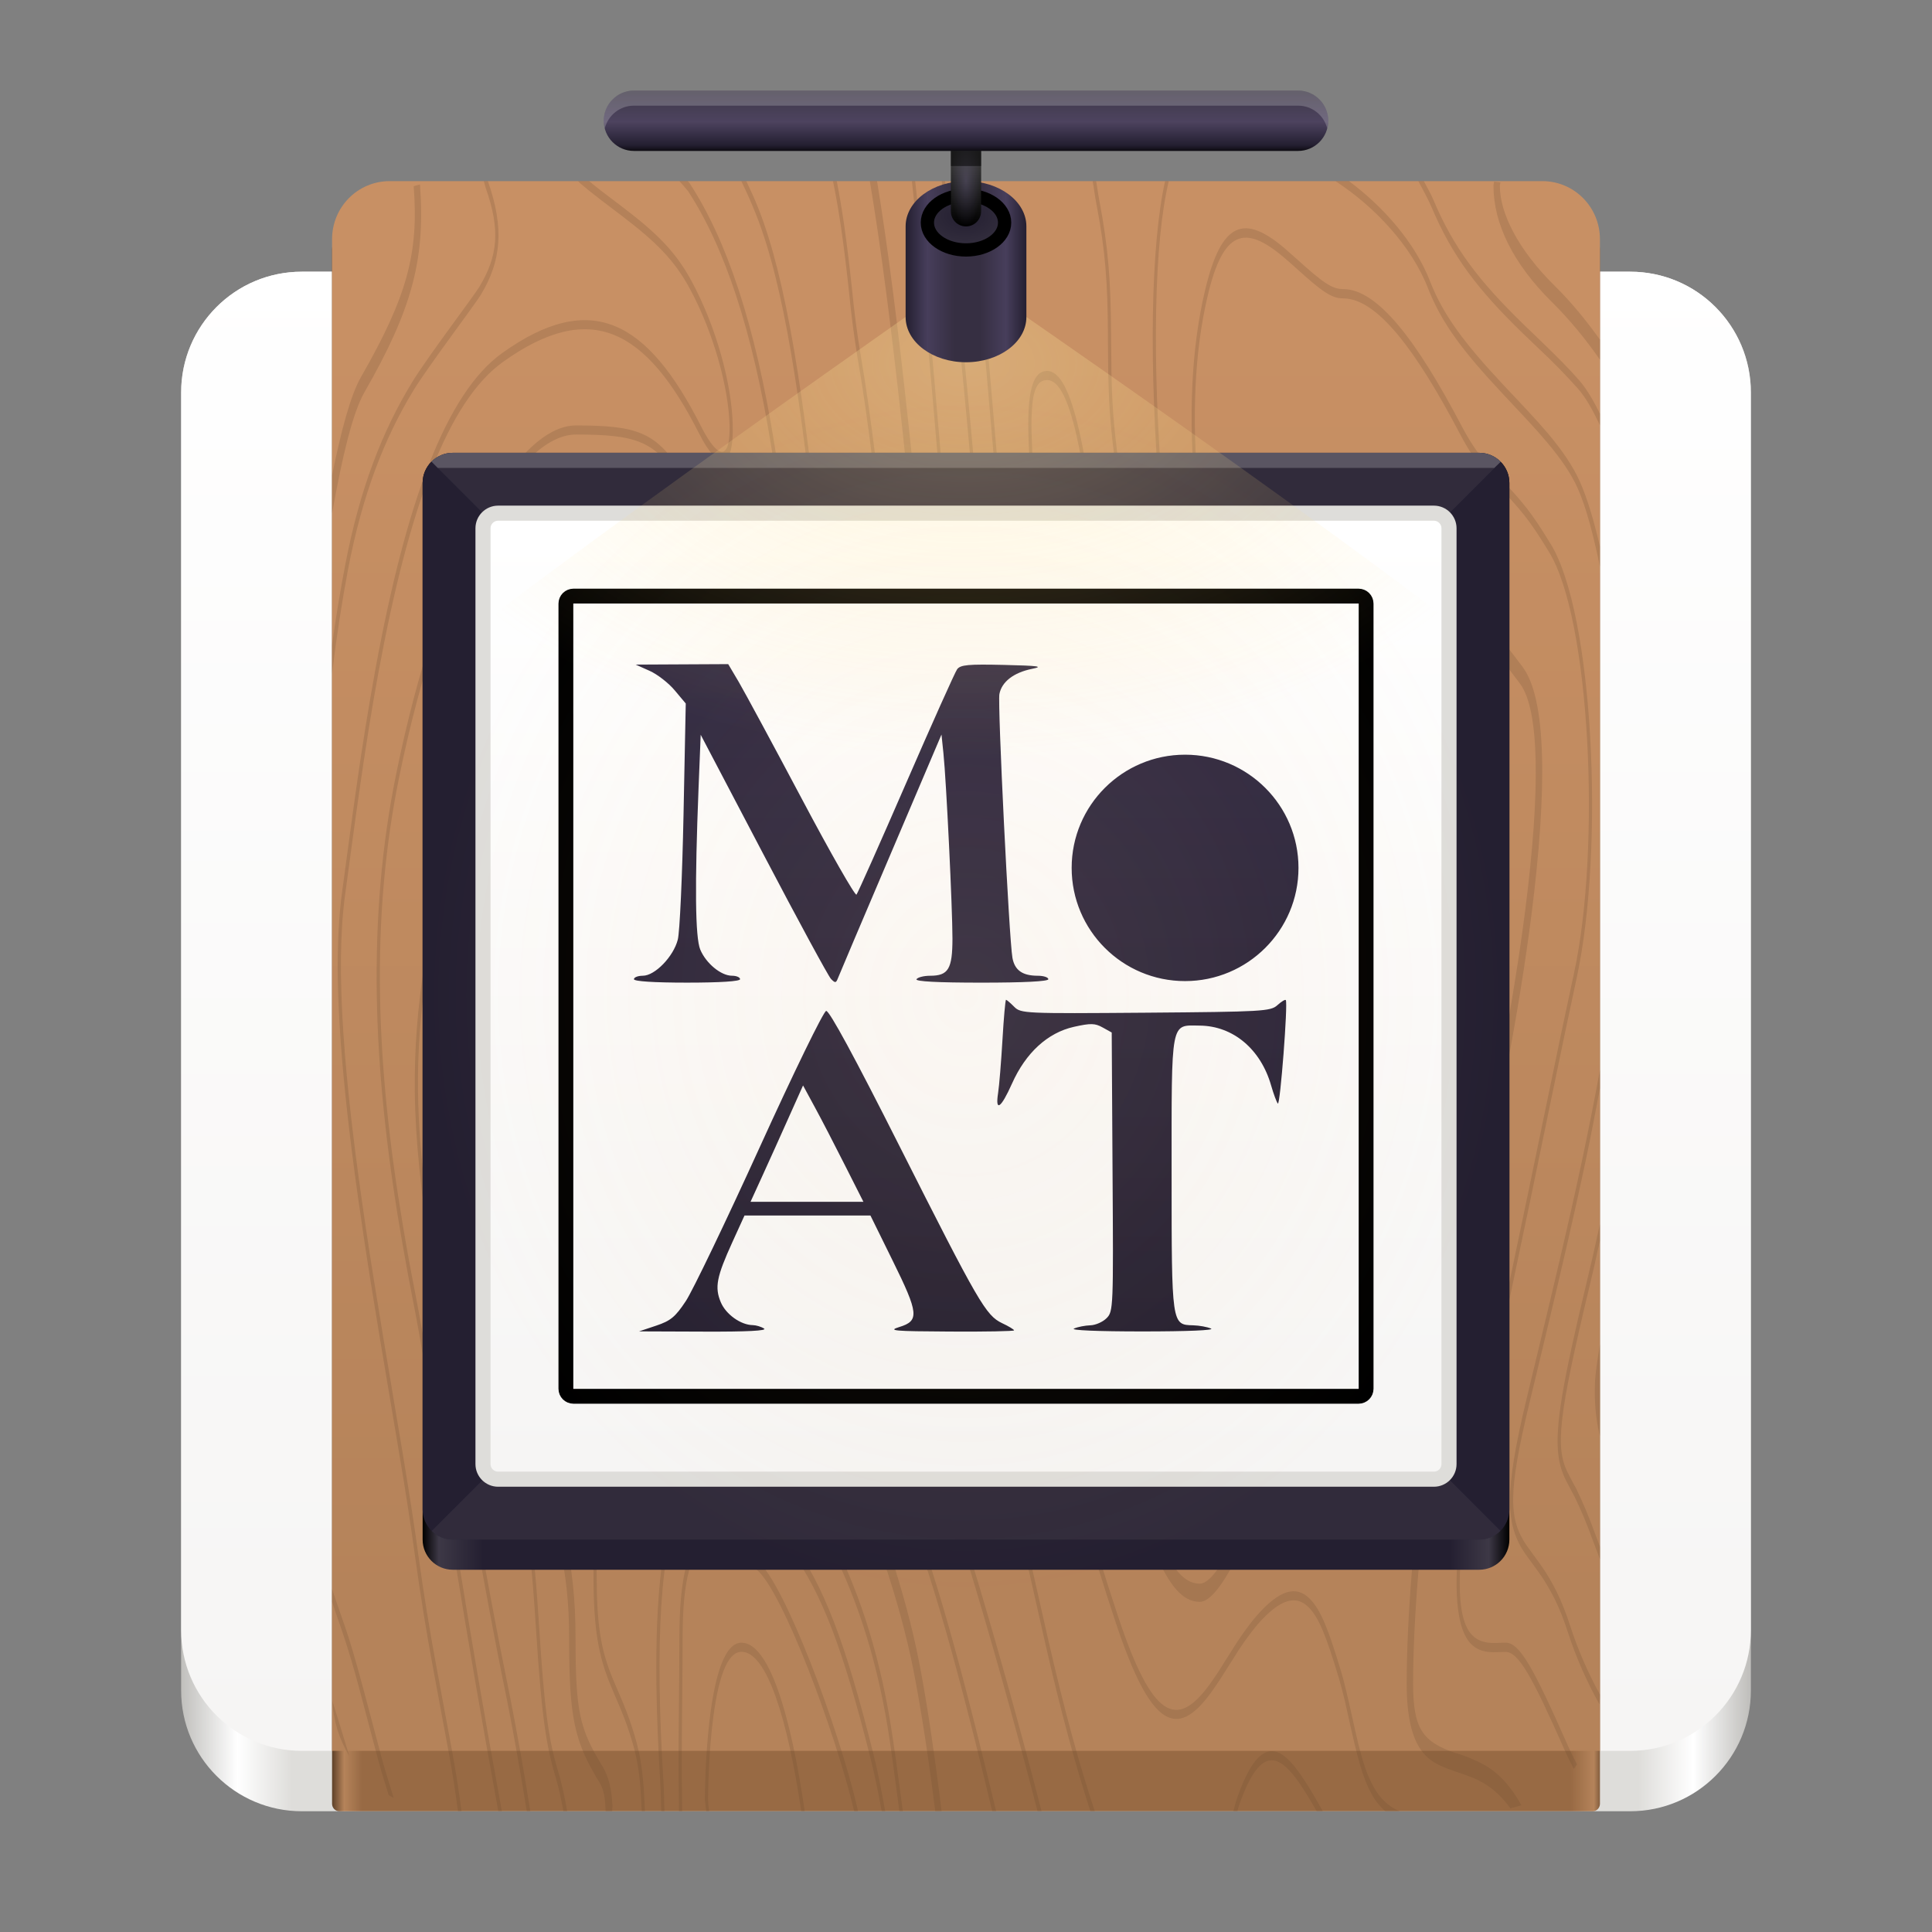 <?xml version="1.0" encoding="UTF-8"?>
<svg height="128px" viewBox="0 0 128 128" width="128px" xmlns="http://www.w3.org/2000/svg" xmlns:xlink="http://www.w3.org/1999/xlink">
    <rect x="0" y="0" width="128" height="128" fill="#808080" stroke="none"/>
    <filter id="a" height="100%" width="100%" x="0%" y="0%">
        <feColorMatrix color-interpolation-filters="sRGB" values="0 0 0 0 1 0 0 0 0 1 0 0 0 0 1 0 0 0 1 0"/>
    </filter>
    <linearGradient id="b" gradientTransform="matrix(0.232 0 0 0.336 -8.567 270.784)" gradientUnits="userSpaceOnUse" x1="88.596" x2="536.596" y1="-449.394" y2="-449.394">
        <stop offset="0" stop-color="#c0bfbc"/>
        <stop offset="0.036" stop-color="#ffffff"/>
        <stop offset="0.071" stop-color="#deddda"/>
        <stop offset="0.929" stop-color="#deddda"/>
        <stop offset="0.964" stop-color="#ffffff"/>
        <stop offset="1" stop-color="#c0bfbc"/>
    </linearGradient>
    <linearGradient id="c" gradientUnits="userSpaceOnUse">
        <stop offset="0" stop-color="#ffffff"/>
        <stop offset="1" stop-color="#f6f5f4"/>
    </linearGradient>
    <linearGradient id="d" gradientTransform="matrix(0.232 0 0 0.322 -8.567 260.87)" x1="312.596" x2="312.596" xlink:href="#c" y1="-760.145" y2="-449.237"/>
    <linearGradient id="e" gradientTransform="matrix(0.188 0 0 0.342 5.388 273.74)" gradientUnits="userSpaceOnUse" x1="88.596" x2="536.596" y1="-449.394" y2="-449.394">
        <stop offset="0" stop-color="#63452c"/>
        <stop offset="0.009" stop-color="#b5835a"/>
        <stop offset="0.023" stop-color="#986a44"/>
        <stop offset="0.974" stop-color="#986a44"/>
        <stop offset="0.992" stop-color="#b5835a"/>
        <stop offset="1" stop-color="#63452c"/>
    </linearGradient>
    <linearGradient id="f" gradientTransform="matrix(0.955 0 0 0.963 354.182 -161.333)" gradientUnits="userSpaceOnUse" x1="-304" x2="-304" y1="190" y2="278">
        <stop offset="0" stop-color="#c89064"/>
        <stop offset="1" stop-color="#b5835a"/>
    </linearGradient>
    <mask id="g">
        <g filter="url(#a)">
            <rect fill-opacity="0.2" height="153.6" width="153.6" x="-12.8" y="-12.8"/>
        </g>
    </mask>
    <clipPath id="h">
        <rect height="152" width="192"/>
    </clipPath>
    <linearGradient id="i" gradientUnits="userSpaceOnUse" x1="28" x2="100" y1="67" y2="67">
        <stop offset="0"/>
        <stop offset="0.015" stop-color="#3d3846"/>
        <stop offset="0.056" stop-color="#241f31"/>
        <stop offset="0.945" stop-color="#241f31"/>
        <stop offset="0.981" stop-color="#3d3846"/>
        <stop offset="1"/>
    </linearGradient>
    <mask id="j">
        <g filter="url(#a)">
            <rect fill-opacity="0.5" height="153.6" width="153.6" x="-12.8" y="-12.8"/>
        </g>
    </mask>
    <clipPath id="k">
        <rect height="152" width="192"/>
    </clipPath>
    <linearGradient id="l" x1="64" x2="64" xlink:href="#c" y1="206" y2="270"/>
    <mask id="m">
        <g filter="url(#a)">
            <rect fill-opacity="0.2" height="153.6" width="153.6" x="-12.8" y="-12.8"/>
        </g>
    </mask>
    <clipPath id="n">
        <rect height="152" width="192"/>
    </clipPath>
    <linearGradient id="o" gradientUnits="userSpaceOnUse" x1="63.838" x2="63.838" y1="44.274" y2="87.95">
        <stop offset="0" stop-color="#312a43"/>
        <stop offset="1" stop-color="#241f31"/>
    </linearGradient>
    <mask id="p">
        <g filter="url(#a)">
            <rect fill-opacity="0.3" height="153.6" width="153.6" x="-12.8" y="-12.8"/>
        </g>
    </mask>
    <radialGradient id="q" cx="63.88" cy="179.426" gradientTransform="matrix(0 0.647 -1.011 0 253.361 -1.284)" gradientUnits="userSpaceOnUse" r="40.382">
        <stop offset="0" stop-color="#ffeba3"/>
        <stop offset="1" stop-color="#ffd66f" stop-opacity="0"/>
    </radialGradient>
    <clipPath id="r">
        <rect height="152" width="192"/>
    </clipPath>
    <mask id="s">
        <g filter="url(#a)">
            <rect fill-opacity="0.1" height="153.6" width="153.6" x="-12.8" y="-12.8"/>
        </g>
    </mask>
    <radialGradient id="t" cx="64" cy="238" gradientTransform="matrix(1 0 0 1.111 8 -182.444)" gradientUnits="userSpaceOnUse" r="36">
        <stop offset="0" stop-color="#ffd9aa"/>
        <stop offset="1" stop-color="#ffbe6f" stop-opacity="0"/>
    </radialGradient>
    <clipPath id="u">
        <rect height="152" width="192"/>
    </clipPath>
    <linearGradient id="v" gradientTransform="matrix(1 0 0 0.965 0.003 -161.324)" gradientUnits="userSpaceOnUse" x1="67.997" x2="59.997" y1="184.225" y2="184.225">
        <stop offset="0" stop-color="#241f31"/>
        <stop offset="0.169" stop-color="#473e5b"/>
        <stop offset="0.382" stop-color="#362f42"/>
        <stop offset="0.598" stop-color="#362f42"/>
        <stop offset="0.82" stop-color="#473e5b"/>
        <stop offset="1" stop-color="#241f31"/>
    </linearGradient>
    <radialGradient id="w" cx="64" cy="181.947" gradientTransform="matrix(0 1.128 -1.764 0 384.879 110.1)" gradientUnits="userSpaceOnUse" r="3">
        <stop offset="0" stop-color="#241f31"/>
        <stop offset="1" stop-color="#3d3846"/>
    </radialGradient>
    <radialGradient id="x" cx="64" cy="184" gradientTransform="matrix(1 0 0 3 0 -540)" gradientUnits="userSpaceOnUse" r="1">
        <stop offset="0" stop-color="#241f31"/>
        <stop offset="1"/>
    </radialGradient>
    <mask id="y">
        <g filter="url(#a)">
            <rect fill-opacity="0.2" height="153.6" width="153.6" x="-12.8" y="-12.8"/>
        </g>
    </mask>
    <linearGradient id="z" gradientUnits="userSpaceOnUse" x1="71.978" x2="71.978" y1="27.066" y2="30.982">
        <stop offset="0" stop-color="#ffffff"/>
        <stop offset="1" stop-color="#ffffff" stop-opacity="0"/>
    </linearGradient>
    <clipPath id="A">
        <rect height="152" width="192"/>
    </clipPath>
    <linearGradient id="B" gradientUnits="userSpaceOnUse" x1="63.808" x2="63.808" y1="5.897" y2="10.229">
        <stop offset="0" stop-color="#3d3846"/>
        <stop offset="0.5" stop-color="#4d435f"/>
        <stop offset="0.857" stop-color="#241f31"/>
        <stop offset="1"/>
    </linearGradient>
    <mask id="C">
        <g filter="url(#a)">
            <rect fill-opacity="0.2" height="153.6" width="153.6" x="-12.8" y="-12.8"/>
        </g>
    </mask>
    <clipPath id="D">
        <rect height="152" width="192"/>
    </clipPath>
    <mask id="E">
        <g filter="url(#a)">
            <rect fill-opacity="0.5" height="153.6" width="153.6" x="-12.8" y="-12.8"/>
        </g>
    </mask>
    <clipPath id="F">
        <rect height="152" width="192"/>
    </clipPath>
    <path d="m 20 18 h 88 c 4.418 0 8 3.582 8 8 v 86 c 0 4.418 -3.582 8 -8 8 h -88 c -4.418 0 -8 -3.582 -8 -8 v -86 c 0 -4.418 3.582 -8 8 -8 z m 0 0" fill="url(#b)"/>
    <path d="m 20 18 h 88 c 4.418 0 8 3.582 8 8 v 82 c 0 4.418 -3.582 8 -8 8 h -88 c -4.418 0 -8 -3.582 -8 -8 v -82 c 0 -4.418 3.582 -8 8 -8 z m 0 0" fill="url(#d)"/>
    <path d="m 22.477 16 h 83.047 c 0.262 0 0.477 0.223 0.477 0.5 v 103 c 0 0.277 -0.215 0.5 -0.477 0.5 h -83.047 c -0.262 0 -0.477 -0.223 -0.477 -0.5 v -103 c 0 -0.277 0.215 -0.5 0.477 -0.5 z m 0 0" fill="url(#e)"/>
    <path d="m 25.816 12 c -2.113 0 -3.816 1.719 -3.816 3.852 v 100.148 h 84 v -100.148 c 0 -2.133 -1.703 -3.852 -3.816 -3.852 z m 0 0" fill="url(#f)"/>
    <g mask="url(#g)">
        <g clip-path="url(#h)" transform="matrix(1 0 0 1 -8 -16)">
            <path d="m 30 122.129 c 0.195 0.566 0.281 0.836 0.691 2.012 c 0.398 1.184 0.77 2.438 1.117 3.75 c 0.246 0.91 1.141 4.301 1.266 4.777 c 0.27 1.008 0.441 1.441 0.672 2.254 c 0.109 0.066 0.219 0.133 0.332 0.191 c -0.277 -0.961 -0.496 -1.551 -0.836 -2.812 c -0.125 -0.469 -1.02 -3.863 -1.27 -4.777 c -0.461 -1.703 -0.816 -2.898 -1.133 -3.805 c -0.496 -1.414 -0.652 -1.887 -0.84 -2.441 z m 0 -61.512 c 0.289 -2.398 0.648 -4.727 1.07 -6.957 c 0.945 -4.887 2.375 -8.59 4.324 -11.797 c 0.992 -1.617 4.062 -5.668 4.469 -6.344 c 1.344 -2.227 1.555 -4.398 0.469 -7.492 c -0.004 -0.008 -0.004 -0.02 -0.008 -0.027 h -0.273 c 0.047 0.133 0.082 0.316 0.129 0.449 c 0.977 2.785 0.812 4.508 -0.422 6.555 c -0.391 0.648 -3.473 4.699 -4.469 6.344 c -1.98 3.25 -3.441 7.027 -4.406 12.023 c -0.332 1.727 -0.629 3.512 -0.883 5.348 z m 0 -10.609 c 0.676 -3.758 1.359 -6.648 2.145 -8.02 c 3.176 -5.535 4.043 -8.836 3.68 -13.762 c -0.141 0.035 -0.281 0.066 -0.418 0.109 c 0.344 4.426 -0.426 7.297 -3.484 12.633 c -0.715 1.242 -1.328 3.613 -1.922 6.512 z m 0.02 78.68 c 0.07 1.34 0.469 2.582 1.125 3.652 c -0.488 -1.586 -0.832 -2.719 -1.125 -3.652 z m 0.359 -49.402 c -0.062 4.664 0.535 10.723 1.691 18.461 c 0.316 2.137 0.672 4.355 1.113 7.008 c 0.223 1.359 1.109 6.598 1.312 7.828 c 0.371 2.176 0.711 4.391 1.02 6.641 c 0.352 2.535 0.75 5.008 1.199 7.41 c 0.176 0.957 0.883 4.734 1.047 5.637 c 0.219 1.211 0.414 2.453 0.582 3.73 h 0.234 c -0.18 -1.371 -0.391 -2.711 -0.629 -4.008 c -0.164 -0.906 -0.871 -4.688 -1.047 -5.637 c -0.445 -2.383 -0.84 -4.836 -1.188 -7.348 c -0.238 -1.777 -0.559 -3.852 -1.027 -6.688 l -1.312 -7.824 c -0.438 -2.648 -0.797 -4.867 -1.113 -6.988 c -1.52 -10.168 -2.055 -17.387 -1.398 -22.219 l 0.441 -3.266 c 0.188 -1.387 0.344 -2.508 0.504 -3.613 c 0.414 -2.883 0.812 -5.41 1.258 -7.816 c 2.004 -10.902 4.594 -18.008 8.27 -20.625 c 5.812 -4.152 9.48 -2.168 12.988 4.766 c 1.332 2.625 2.289 2.262 2.223 -0.566 c -0.062 -2.719 -1.09 -6.523 -2.738 -9.562 c -1.035 -1.906 -2.242 -3.125 -4.598 -4.918 l -1.34 -1.016 c -0.32 -0.25 -0.57 -0.453 -0.836 -0.672 h -0.738 c 0.055 0.047 0.094 0.102 0.148 0.148 c 0.418 0.355 0.852 0.703 1.371 1.102 l 1.34 1.016 c 2.336 1.777 3.527 2.98 4.539 4.844 c 1.598 2.949 2.582 6.605 2.641 9.094 c 0.047 2.156 -0.68 2.426 -1.891 0.039 c -3.559 -7.031 -7.289 -9.055 -13.16 -4.863 c -3.742 2.672 -6.379 9.898 -8.41 20.938 c -0.465 2.562 -0.887 5.188 -1.266 7.867 c -0.16 1.113 -0.312 2.238 -0.5 3.621 l -0.441 3.27 c -0.172 1.254 -0.266 2.656 -0.289 4.211 z m 2.582 2.578 c 0.078 5.02 0.633 10.207 1.551 15.652 c 0.168 0.977 0.34 1.949 0.535 3.008 l 0.25 1.312 l 0.227 1.176 c 0.285 1.492 0.613 3.445 1.086 6.484 c 0.156 0.988 1.137 7.332 1.465 9.438 c 0.93 5.758 1.91 11.449 2.941 17.066 h 0.234 c -1.047 -5.695 -2.039 -11.465 -2.98 -17.305 c -0.332 -2.113 -1.309 -8.453 -1.465 -9.445 c -0.336 -2.215 -0.703 -4.395 -1.098 -6.527 l -0.223 -1.176 c -0.277 -1.41 -0.539 -2.84 -0.781 -4.297 c -1.812 -10.73 -2.172 -20.387 -0.258 -29.758 c 2.773 -13.562 7.699 -22.703 11.715 -22.703 c 3.996 0 5.238 0.426 6.898 3.047 c 0.523 0.828 1.012 1.801 1.469 2.898 c 1.668 3.965 3.469 7.215 4.582 7.816 c 1.602 0.855 1.773 -3.297 0.219 -12.984 c -1.301 -8.141 -3.203 -13.699 -5.641 -17.43 c -0.039 -0.047 -0.078 -0.09 -0.117 -0.137 h -0.559 c 0.191 0.211 0.387 0.434 0.574 0.664 c 2.398 3.672 4.27 9.141 5.551 17.152 c 1.496 9.316 1.348 12.863 0.012 12.141 c -1.07 -0.57 -2.848 -3.785 -4.484 -7.68 c -0.469 -1.125 -0.969 -2.121 -1.504 -2.973 c -1.699 -2.68 -2.969 -3.117 -7 -3.117 c -4.094 0 -9.09 9.262 -11.902 23.039 c -0.977 4.77 -1.371 9.617 -1.297 14.637 z m 2.52 6.418 c 0.039 3.312 0.414 6.773 1.094 11.102 c -0.066 -0.434 1.598 10.199 2.008 12.738 c 0.926 5.73 1.945 11.328 3.059 16.773 c 0.453 2.32 0.871 4.691 1.258 7.105 h 0.234 c -0.398 -2.52 -0.836 -4.988 -1.309 -7.406 c -0.918 -4.496 -1.777 -9.102 -2.566 -13.797 c -0.156 -0.941 -0.316 -1.902 -0.484 -2.926 c -0.41 -2.535 -2.07 -13.164 -2.004 -12.742 c -1.785 -11.312 -1.445 -16.473 1.676 -29.191 c 1.141 -4.652 2.73 -7.785 4.676 -9.684 c 1.832 -1.781 3.438 -2.227 5.785 -2.227 c 1.723 0 2.672 0.395 3.906 2.148 c 1.719 2.457 3.332 7.254 4.855 15.148 c 2.863 14.805 5.852 23.527 10.156 32 c 1.965 3.879 6.055 17.57 8.914 28.676 h 0.266 c -2.871 -11.219 -7.051 -25.211 -9.062 -29.168 c -4.277 -8.426 -7.242 -17.078 -10.09 -31.793 c -1.543 -7.996 -3.184 -12.879 -4.949 -15.395 c -1.27 -1.82 -2.242 -2.215 -3.996 -2.215 c -2.371 0 -3.992 0.441 -5.855 2.262 c -1.984 1.93 -3.609 5.141 -4.777 9.898 c -1.973 8.051 -2.855 13.168 -2.793 18.691 z m 3.617 3.148 c 0 6.566 1.176 15.582 2.977 21.852 c 0.625 2.18 0.98 4.59 1.242 7.887 c 0.066 0.836 0.105 1.391 0.215 3.047 c 0.332 5.047 0.59 7.258 1.285 9.543 c 0.215 0.707 0.359 1.465 0.512 2.242 h 0.25 c -0.172 -0.938 -0.344 -1.801 -0.602 -2.637 c -0.664 -2.18 -0.914 -4.316 -1.238 -9.258 c -0.109 -1.66 -0.148 -2.227 -0.215 -3.078 c -0.27 -3.367 -0.637 -5.859 -1.285 -8.125 c -1.77 -6.168 -2.93 -15.051 -2.93 -21.473 c 0 -2.992 1.57 -9.754 3.551 -15.051 c 2.367 -6.32 4.789 -9.383 6.641 -7.535 c 1.871 1.871 3.844 6.742 5.777 13.676 c 1.414 5.043 2.727 10.977 3.441 15.062 c 0.414 2.359 1.078 4.156 2.188 6.125 c 0.238 0.43 4.273 6.695 5.863 9.645 c 1.797 3.328 3.621 9.172 5.844 18.035 c 0.344 1.375 0.715 2.914 1.125 4.613 h 0.258 c -0.402 -1.664 -0.805 -3.32 -1.215 -4.961 c -2.234 -8.926 -4.07 -14.812 -5.895 -18.195 c -1.598 -2.969 -5.637 -9.23 -5.871 -9.645 c -1.074 -1.914 -1.711 -3.645 -2.105 -5.883 c -0.723 -4.129 -2.047 -10.098 -3.465 -15.18 c -1.961 -7.004 -3.957 -11.945 -5.875 -13.859 c -1.945 -1.941 -4.438 1.203 -6.852 7.664 c -2.023 5.398 -3.621 12.281 -3.621 15.488 z m 1.652 1.762 c -0.027 1.121 0.02 2.215 0.152 3.262 c 1.043 8.34 1.258 9.625 2.52 15.164 c 0.316 1.395 1.414 5.676 1.617 6.613 c 0.461 2.105 0.668 3.938 0.668 6.301 c 0 5.316 0.348 6.844 2.004 9.551 c 0.297 0.484 0.395 1.062 0.41 1.918 h 0.438 c -0.004 -0.078 0.016 -0.262 0.016 -0.348 c -0.047 -1.105 -0.25 -1.953 -0.652 -2.617 c -1.531 -2.496 -1.793 -3.641 -1.793 -8.504 c 0 -2.605 -0.23 -4.652 -0.73 -6.938 c -0.215 -0.988 -1.316 -5.281 -1.621 -6.629 c -1.246 -5.457 -1.445 -6.66 -2.48 -14.926 c -0.453 -3.617 0.27 -8.121 1.812 -12.137 c 1.441 -3.754 3.336 -6.312 4.707 -6.312 c 1.523 0 2.168 0.324 2.801 1.402 c 0.355 0.602 2.059 4.484 2.344 5.098 c 1.605 3.441 2.062 5.309 2.766 9.91 c 0.133 0.844 0.227 1.402 0.344 1.957 c 0.059 0.289 0.121 0.637 0.195 1.082 c 0.062 0.406 0.398 2.66 0.504 3.324 c 0.645 4.027 1.398 6.113 2.645 6.113 c 2.137 0 7.316 11.141 9.098 20.156 c 0.535 2.734 1.027 5.996 1.449 9.367 h 0.418 c -0.465 -3.766 -0.98 -7.301 -1.504 -9.957 c -1.844 -9.363 -7.148 -20.77 -9.461 -20.77 c -1.039 0 -1.676 -1.77 -2.262 -5.41 c -0.105 -0.641 -0.438 -2.895 -0.504 -3.324 c -0.078 -0.48 -0.145 -0.871 -0.215 -1.203 c -0.105 -0.5 -0.195 -1.016 -0.316 -1.824 c -0.734 -4.77 -1.227 -6.797 -2.902 -10.387 c -0.262 -0.562 -1.996 -4.516 -2.383 -5.176 c -0.711 -1.203 -1.422 -1.562 -3.016 -1.562 c -1.488 0 -3.477 2.684 -4.992 6.625 c -1.238 3.227 -1.996 6.82 -2.074 10.18 z m 1.707 3.535 c 0.051 0.441 0.125 0.887 0.246 1.465 c 0.07 0.328 0.367 1.684 0.387 1.773 c 0.418 1.914 0.777 3.93 1.074 6.023 c 0.16 1.109 0.328 2.102 0.504 3.004 c 0.285 1.492 0.641 2.867 1.055 4.086 c 0.227 0.664 0.926 2.422 0.891 2.316 c 0.512 1.375 0.707 2.555 0.707 4.926 c 0 3.629 0.324 5.398 1.168 7.418 c 0.059 0.152 0.527 1.23 0.672 1.586 c 0.258 0.621 0.496 1.301 0.715 2.027 c 0.109 0.363 0.203 0.727 0.281 1.094 c 0.215 0.996 0.301 2.094 0.359 3.555 h 0.211 c -0.062 -1.586 -0.156 -2.77 -0.387 -3.867 c -0.086 -0.398 -0.188 -0.789 -0.305 -1.18 c -0.227 -0.75 -0.473 -1.445 -0.738 -2.086 c -0.148 -0.363 -0.617 -1.445 -0.676 -1.586 c -0.797 -1.914 -1.09 -3.52 -1.09 -6.961 c 0 -2.547 -0.219 -3.883 -0.773 -5.363 c -0.301 -0.746 -0.598 -1.512 -0.887 -2.301 c -0.402 -1.176 -0.746 -2.508 -1.02 -3.953 c -0.172 -0.883 -0.336 -1.859 -0.492 -2.941 c -0.301 -2.125 -0.664 -4.172 -1.09 -6.117 c -0.023 -0.094 -0.316 -1.43 -0.387 -1.762 c -0.113 -0.543 -0.184 -0.953 -0.227 -1.344 c -0.148 -1.336 -0.008 -2.707 0.645 -6.168 c 1.633 -8.648 4.629 -11.277 7.863 -5.309 c 1.258 2.324 1.816 5.406 2.25 10.895 c 0.039 0.504 0.059 0.723 0.145 1.875 c 0.277 3.691 0.449 5.383 0.793 7.148 c 0.449 2.316 1.117 3.898 2.105 4.793 c 5.207 4.688 9.043 11.738 10.484 21.492 c 0.324 2.219 0.426 3.141 0.648 4.734 h 0.227 c -0.227 -1.648 -0.34 -2.641 -0.684 -4.961 c -1.469 -9.969 -5.352 -17.098 -10.605 -21.836 c -0.941 -0.848 -1.566 -2.328 -1.992 -4.516 c -0.332 -1.695 -0.5 -3.344 -0.77 -6.98 c -0.086 -1.16 -0.102 -1.371 -0.145 -1.883 c -0.445 -5.629 -1.027 -8.836 -2.344 -11.266 c -3.34 -6.168 -6.473 -3.418 -8.16 5.523 c -0.68 3.602 -0.836 5.098 -0.66 6.645 z m 1.641 -1.094 c 0.027 1.359 0.176 2.684 0.43 4.109 c 0.152 0.805 0.312 1.594 0.488 2.359 l 0.273 1.223 c 0.199 0.875 0.391 1.773 0.566 2.695 c 1.031 5.297 3.633 3.113 4.824 -3.008 c 1.383 -7.098 1.371 -14.445 -0.695 -16.082 v -0.008 c -2.797 -2.215 -4.836 -1.117 -5.609 4.395 c -0.219 1.559 -0.309 2.953 -0.277 4.316 z m 0.211 -0.035 c -0.027 -1.277 0.055 -2.582 0.262 -4.059 c 0.723 -5.145 2.648 -6.18 5.355 -4.031 c 1.883 1.492 1.898 8.406 0.57 15.215 c -1.121 5.77 -3.527 7.785 -4.453 3.008 c -0.09 -0.469 -0.188 -0.938 -0.293 -1.43 c -0.086 -0.398 -0.172 -0.797 -0.285 -1.305 l -0.273 -1.219 c -0.172 -0.75 -0.328 -1.523 -0.477 -2.312 h 0.004 c -0.246 -1.348 -0.383 -2.59 -0.41 -3.867 z m 0.812 -0.074 c 0.078 2.09 0.469 4.242 1.188 5.777 c 1.254 2.691 1.805 2.656 2.305 0.207 c 0.055 -0.273 0.113 -0.578 0.184 -0.984 l 0.199 -1.137 c 0.371 -2.117 0.543 -4.684 0.383 -6.668 c -0.203 -2.527 -0.898 -3.996 -2.102 -3.996 c -1.547 0 -2.285 3.316 -2.156 6.801 z m 0.223 -1.793 c 0.129 -2.676 0.82 -4.402 1.934 -4.406 c 1.109 0.004 1.715 1.285 1.895 3.527 c 0.148 1.844 -0.012 4.262 -0.363 6.27 l -0.199 1.129 c -0.07 0.395 -0.125 0.691 -0.18 0.953 c -0.426 2.086 -0.828 2.113 -1.996 -0.383 c -0.785 -1.68 -1.207 -4.543 -1.09 -7.09 z m 6.145 33.848 c 0.023 2 0.113 4.207 0.262 6.637 c 0.035 0.539 0.039 1.289 0.062 1.785 h 0.211 c -0.027 -0.527 -0.027 -1.32 -0.066 -1.895 c -0.59 -9.523 -0.203 -15.457 1.23 -18.973 c 1.152 -2.816 4.375 -0.477 7.266 3.652 c 1.988 2.832 3.359 6.266 5.23 13.746 c 0.273 1.094 0.516 2.262 0.73 3.469 h 0.23 c -0.23 -1.328 -0.484 -2.621 -0.785 -3.82 c -1.895 -7.559 -3.293 -11.055 -5.312 -13.938 c -2.98 -4.246 -6.246 -6.625 -7.496 -3.566 c -1.129 2.758 -1.637 6.902 -1.562 12.902 z m 1.473 3.734 c -0.012 1.848 0.004 3.273 0.023 4.688 h 0.211 c -0.02 -1.406 -0.039 -2.828 -0.023 -4.672 l 0.02 -2.336 c 0.023 -2.336 0.031 -3.273 0.031 -4.461 c 0 -3.977 0.574 -5.848 1.648 -6.168 c 0.812 -0.246 1.664 0.258 3.281 1.645 c 1.723 1.473 5.195 10.758 6.441 15.992 h 0.242 c -0.012 -0.059 -0.016 -0.145 -0.031 -0.203 c -1.242 -5.32 -4.797 -14.828 -6.594 -16.367 c -1.645 -1.41 -2.516 -1.922 -3.363 -1.668 c -1.184 0.355 -1.836 2.484 -1.836 6.77 c 0 1.18 -0.008 2.113 -0.031 4.441 z m 1.738 3.926 c 0.031 0.258 0.062 0.512 0.094 0.762 h 0.188 c -0.02 -0.133 -0.035 -0.266 -0.051 -0.398 c -0.012 -0.188 -0.02 -0.32 -0.02 -0.398 c 0.012 -1.676 0.105 -3.34 0.285 -4.938 c 0.348 -3.039 0.969 -4.832 1.93 -4.832 c 1.672 0 3.047 4.414 3.961 10.566 h 0.227 c -0.938 -6.484 -2.379 -11.168 -4.188 -11.168 c -1.066 0 -1.754 1.988 -2.129 5.25 c -0.184 1.672 -0.281 3.406 -0.297 5.156 z m 2.414 -107.238 c 0.352 0.727 0.684 1.465 0.996 2.262 c 1.789 4.531 2.988 12.004 4.172 23.98 c 0.258 2.617 1.07 11.441 1.082 11.57 c 0.395 4.18 0.711 7.07 1.047 9.477 c 0.902 6.434 2.238 11.383 5.629 22.07 l 0.324 1.023 c 1.633 5.145 2.504 8.047 3.336 11.277 c 0.609 2.359 1.195 4.789 1.871 7.777 c 0.285 1.23 1.395 6.188 1.676 7.422 c 1.109 4.852 2.039 8.188 2.996 11.141 h 0.289 c -0.996 -3.008 -1.953 -6.41 -3.109 -11.469 c -0.281 -1.223 -1.391 -6.18 -1.672 -7.418 c -0.684 -2.992 -1.27 -5.43 -1.879 -7.809 c -0.84 -3.25 -1.715 -6.156 -3.348 -11.32 l -0.328 -1.023 c -3.371 -10.633 -4.703 -15.543 -5.59 -21.895 c -0.336 -2.375 -0.645 -5.242 -1.039 -9.406 c -0.012 -0.121 -0.824 -8.949 -1.082 -11.578 c -1.195 -12.074 -2.406 -19.625 -4.234 -24.262 c -0.25 -0.641 -0.527 -1.227 -0.805 -1.82 z m 6.074 0 c 0.379 1.855 0.688 3.871 1.059 7.316 c 0.148 1.543 0.348 3.047 0.586 4.496 c 0.656 3.719 1.344 9.379 2.109 16.934 c 0.379 3.715 0.539 5.41 1.258 13.102 c 0.219 2.348 0.672 4.906 1.336 7.746 c 0.559 2.383 1.242 4.863 2.137 7.855 c 0.406 1.348 1.754 5.711 1.754 5.699 c 0.633 2.07 1.031 3.477 1.328 4.676 c 0.359 1.469 2.07 9.195 2.637 11.578 c 1.352 5.734 2.871 11.133 4.543 16.137 c 2.293 6.891 4.023 7.727 6.281 4.621 c 0.355 -0.492 0.707 -1.02 1.055 -1.59 l 0.359 -0.559 c 0.547 -0.906 1.113 -1.707 1.699 -2.402 c 1.473 -1.676 2.531 -1.977 3.379 -1.117 c 0.676 0.688 1.148 1.871 1.984 4.648 c 0.215 0.738 0.414 1.52 0.586 2.344 c 0.699 3.195 1.02 4.316 1.586 5.363 c 0.262 0.477 0.574 0.844 0.91 1.152 h 0.957 c -0.723 -0.297 -1.305 -0.832 -1.754 -1.664 c -0.531 -0.973 -0.836 -2.039 -1.352 -4.398 c -0.395 -1.793 -0.57 -2.504 -0.773 -3.191 c -0.859 -2.852 -1.352 -4.094 -2.078 -4.824 c -0.898 -0.91 -2.008 -0.598 -3.527 1.137 c -0.594 0.699 -1.168 1.512 -1.723 2.426 l -0.359 0.562 c -0.34 0.562 -0.688 1.09 -1.043 1.578 c -2.18 2.984 -3.805 2.203 -6.035 -4.496 c -1.664 -4.98 -3.18 -10.355 -4.527 -16.062 c -0.562 -2.371 -2.273 -10.109 -2.637 -11.59 c -0.418 -1.637 -0.867 -3.211 -1.34 -4.719 c 0 0 -1.348 -4.359 -1.75 -5.707 c -0.762 -2.473 -1.473 -5.078 -2.125 -7.793 c -0.652 -2.785 -1.094 -5.289 -1.305 -7.559 c -0.398 -4.391 -0.82 -8.762 -1.258 -13.121 c -0.773 -7.582 -1.465 -13.277 -2.121 -17.031 c -0.238 -1.418 -0.43 -2.895 -0.578 -4.414 c -0.355 -3.297 -0.652 -5.312 -1.008 -7.133 z m 2.441 0 c 0.727 4.328 1.445 9.816 2.191 16.77 c 0.27 2.535 0.527 5.074 0.777 7.625 l 0.695 7.09 c 0.543 5.609 0.852 8.48 1.133 10.504 c 0.594 4.238 1.492 7.559 3.031 11.879 c 0.035 0.098 1.223 3.363 1.539 4.285 c 0.418 1.18 0.801 2.457 1.148 3.816 c 0.398 1.633 2.02 8.84 2.422 10.527 c 1.078 4.523 2.043 7.918 3.09 10.641 c 0.387 1.004 2.344 6.504 2.855 7.695 c 0.973 2.246 1.855 3.293 2.98 3.293 c 2.215 0 6.551 -12.379 7.785 -20.828 c 0.348 -2.371 0.523 -5.715 0.676 -11.473 l 0.035 -1.312 c 0.039 -1.816 0.09 -3.629 0.152 -5.441 c 0.281 -8.273 0.699 -14.016 1.438 -17.18 c 0.203 -0.867 0.52 -1.508 1.172 -2.48 l 0.453 -0.68 c 0.297 -0.438 0.586 -0.941 0.855 -1.504 c 0.207 -0.449 0.406 -0.934 0.59 -1.453 l 0.289 -0.793 c 0.59 -1.602 0.969 -2.266 1.551 -2.457 c 0.414 -0.133 0.852 -0.125 1.309 0.012 c 1.117 0.34 2.281 1.398 3.688 3.16 c 0.352 0.441 0.453 0.574 1.219 1.594 c 1.297 1.723 1.355 7.055 0.363 14.898 c -0.797 6.305 -2.27 13.891 -3.605 19.102 c -2.34 9.102 -4.262 23.664 -4.262 32.258 c 0 2.148 0.34 3.574 0.988 4.445 c 0.488 0.652 1.027 0.953 2.188 1.352 c 1.117 0.379 1.402 0.492 1.934 0.801 c 0.668 0.391 1.242 0.945 1.758 1.656 c 0.25 -0.055 0.492 -0.125 0.727 -0.203 c -0.672 -1.223 -1.457 -2.09 -2.402 -2.641 c -0.648 -0.359 -1.305 -0.633 -1.965 -0.816 c -2.168 -0.746 -2.805 -1.59 -2.805 -4.598 c 0 -8.32 1.891 -22.641 4.176 -31.543 c 1.363 -5.309 2.852 -12.988 3.668 -19.41 c 1.059 -8.379 0.992 -14.301 -0.586 -16.402 c -0.77 -1.023 -0.871 -1.152 -1.223 -1.598 c -1.441 -1.812 -2.648 -2.902 -3.816 -3.258 c -0.488 -0.145 -0.953 -0.148 -1.402 -0.008 c -0.688 0.223 -1.137 1.012 -1.789 2.777 c -0.047 0.129 -0.238 0.656 -0.289 0.793 c -0.215 0.578 -0.375 0.988 -0.551 1.359 c -0.254 0.531 -0.523 1 -0.805 1.41 l -0.449 0.668 c -0.711 1.07 -1.074 1.793 -1.328 2.891 c -0.793 3.387 -1.223 9.25 -1.512 17.723 c -0.035 1.121 -0.066 2.219 -0.113 4.168 c -0.023 0.871 -0.043 1.742 -0.066 2.613 c -0.152 5.629 -0.32 8.895 -0.645 11.105 c -1.176 8.051 -5.395 20.09 -7.398 20.09 c -1.02 0 -1.816 -0.941 -2.715 -3.027 c -0.496 -1.152 -2.438 -6.613 -2.836 -7.648 c -1.02 -2.645 -1.965 -5.977 -3.027 -10.43 c -0.395 -1.656 -2.02 -8.883 -2.426 -10.535 c -0.355 -1.414 -0.754 -2.742 -1.191 -3.969 c -0.32 -0.934 -1.512 -4.215 -1.543 -4.305 c -1.5 -4.215 -2.367 -7.418 -2.938 -11.465 c -0.273 -1.969 -0.578 -4.816 -1.121 -10.379 c -0.227 -2.367 -0.457 -4.734 -0.691 -7.102 c -0.25 -2.555 -0.512 -5.102 -0.781 -7.641 c -0.719 -6.707 -1.41 -12.105 -2.117 -16.422 z m 2.785 0 c 0.617 5.555 1.32 13.371 2.316 25.574 c 0.68 8.293 1.789 15.191 3.285 21.172 c 1.098 4.395 2.129 7.453 3.914 12.086 c 0.469 1.234 0.914 2.543 1.336 3.914 c 0.309 0.996 1.438 4.746 1.43 4.703 c 0.516 1.727 1.055 3.398 1.613 5.012 c 1.156 3.344 2.453 6.266 3.863 8.688 c 1.609 2.758 2.738 2.016 3.512 -1.73 c 0.57 -2.789 0.859 -6.066 1.363 -14.043 c 0.262 -4.129 0.379 -5.887 0.555 -7.887 c 0.652 -7.469 0.18 -12.75 -1.281 -19.742 l -0.559 -2.648 c -0.176 -0.812 -0.336 -1.645 -0.488 -2.492 c -0.102 -0.578 -0.664 -3.641 -0.828 -4.574 c -0.992 -5.672 -1.438 -10.055 -1.238 -14.391 c 0.098 -2.152 0.371 -4.211 0.797 -6.008 c 1.027 -4.41 2.48 -4.77 5.059 -2.578 c 0.227 0.191 0.441 0.375 0.789 0.691 c 1.734 1.57 2.359 2.02 3.129 2.02 c 2.242 0 4.797 3.367 7.746 8.98 c 0.504 0.973 1.047 1.789 1.609 2.445 c 0.215 0.246 0.43 0.484 0.648 0.707 c 1.855 1.953 2.328 2.516 3.652 4.684 c 2.715 4.43 3.445 19.547 1.652 27.867 c -0.277 1.281 -0.551 2.57 -0.824 3.863 c -0.43 2.043 -2.039 9.844 -2.203 10.633 c -1.047 5.043 -2.062 9.84 -3.301 15.594 c -1.266 5.855 -1.672 9.75 -1.355 12.109 c 0.25 1.906 0.914 2.664 1.98 2.793 c 0.227 0.023 0.422 0.023 0.797 0.012 l 0.355 -0.012 c 0.875 0 1.758 1.605 3.945 6.547 c 0.289 0.656 0.352 0.711 0.578 1.207 c 0.078 -0.094 0.145 -0.195 0.219 -0.293 c -0.211 -0.457 -0.289 -0.547 -0.555 -1.141 c -2.348 -5.316 -3.238 -6.934 -4.188 -6.934 l -0.359 0.012 c -0.262 0.02 -0.523 0.016 -0.785 -0.012 c -0.988 -0.121 -1.578 -0.797 -1.793 -2.41 c -0.285 -2.129 0.105 -5.859 1.34 -11.578 c 1.238 -5.754 2.254 -10.555 3.305 -15.602 c 0.164 -0.785 1.773 -8.586 2.203 -10.633 c 0.27 -1.289 0.543 -2.57 0.82 -3.852 c 1.848 -8.586 1.105 -24.09 -1.727 -28.707 c -1.336 -2.184 -1.82 -2.762 -3.684 -4.719 c -0.258 -0.273 -0.449 -0.488 -0.641 -0.711 c -0.551 -0.641 -1.078 -1.441 -1.574 -2.387 c -2.98 -5.672 -5.566 -9.078 -7.863 -9.078 c -0.738 0 -1.355 -0.445 -3.066 -1.992 c -0.348 -0.312 -0.562 -0.504 -0.789 -0.699 c -2.66 -2.254 -4.199 -1.875 -5.297 2.828 c -0.445 1.875 -0.73 4.02 -0.832 6.262 c -0.203 4.484 0.25 8.969 1.262 14.738 c 0.164 0.941 0.727 4.004 0.828 4.574 c 0.129 0.746 0.285 1.527 0.496 2.527 l 0.555 2.648 c 1.434 6.871 1.898 12.008 1.262 19.293 c -0.215 2.574 -0.398 5.168 -0.551 7.777 c -0.504 8.043 -0.793 11.297 -1.348 13.988 c -0.711 3.457 -1.707 4.109 -3.219 1.523 c -1.395 -2.395 -2.68 -5.281 -3.82 -8.59 c -0.52 -1.48 -1.012 -3.004 -1.609 -4.973 c 0.012 0.043 -1.117 -3.711 -1.426 -4.719 c -0.426 -1.383 -0.879 -2.703 -1.352 -3.953 c -1.777 -4.602 -2.797 -7.641 -3.887 -11.988 c -1.48 -5.922 -2.578 -12.742 -3.25 -20.957 c -0.984 -12.055 -1.684 -19.871 -2.301 -25.441 z m 1.977 0 c 1.289 10.656 2.867 27.992 2.867 32.742 c 0 5.574 5.324 23.438 9.738 33.934 c 3.836 9.129 4.148 8.598 5.656 -9.188 c 0.598 -7.117 0.492 -10.879 -0.277 -14.926 c 0.074 0.367 -1.48 -6.816 -1.98 -9.926 c -0.574 -3.668 -1.02 -7.484 -1.328 -11.402 c -0.785 -9.438 -0.59 -17.277 0.367 -21.234 h -0.246 c -0.934 4.23 -1.102 12.062 -0.328 21.379 c 0.375 4.52 0.82 8.246 1.344 11.504 c 0.508 3.16 2.062 10.371 1.992 9.965 c 0.738 3.906 0.84 7.52 0.25 14.5 c -1.473 17.41 -1.617 17.656 -5.312 8.871 c -4.359 -10.371 -9.664 -28.168 -9.664 -33.477 c 0 -4.789 -1.562 -21.996 -2.852 -32.742 z m 1.695 0 c 0.402 3.512 0.809 7.438 1.266 12.582 c 0.211 2.426 0.926 10.82 1.062 12.371 c 0.391 4.457 0.684 7.457 0.957 9.691 h 0.004 c 0.305 2.469 0.609 4.297 0.934 5.684 c 0.41 1.746 0.777 2.609 1.488 3.77 c 0.871 1.422 1.117 1.902 1.609 3.301 c 0.297 0.852 0.406 1.191 1.168 3.551 l 0.344 1.07 c 0.816 2.516 1.375 3.992 1.891 4.863 c 0.672 1.137 1.219 1.051 1.609 -0.5 c 1.328 -5.32 1.605 -9.035 0.855 -16.504 c -0.336 -3.355 -0.816 -6.684 -1.594 -11.371 c 0.027 0.18 -0.816 -4.852 -1.027 -6.156 c -0.293 -1.738 -0.543 -3.523 -0.75 -5.352 c -0.219 -2.039 -0.273 -3.426 -0.285 -6.328 c -0.004 -0.27 -0.004 -0.395 -0.004 -0.551 c -0.023 -3.527 -0.184 -5.707 -0.777 -8.824 c -0.113 -0.59 -0.117 -0.777 -0.215 -1.297 h -0.23 c 0.113 0.617 0.125 0.867 0.262 1.586 c 0.578 3.02 0.73 5.105 0.75 8.547 v 0.547 c 0.016 2.953 0.066 4.387 0.297 6.5 c 0.211 1.852 0.465 3.664 0.758 5.422 c 0.211 1.312 1.059 6.344 1.031 6.164 c 0.773 4.656 1.25 7.969 1.582 11.277 c 0.73 7.289 0.469 10.816 -0.824 15.992 c -0.316 1.258 -0.742 1.324 -1.332 0.332 c -0.492 -0.832 -1.035 -2.289 -1.844 -4.758 l -0.344 -1.062 c -0.762 -2.371 -0.871 -2.715 -1.176 -3.574 c -0.504 -1.445 -0.762 -1.953 -1.648 -3.398 c -0.684 -1.117 -1.031 -1.93 -1.422 -3.586 c -0.312 -1.336 -0.609 -3.125 -0.91 -5.547 c -0.27 -2.211 -0.562 -5.195 -0.949 -9.629 c -0.141 -1.555 -0.852 -9.949 -1.066 -12.375 c -0.449 -5.082 -0.848 -8.934 -1.246 -12.438 z m 4.086 14.855 c -0.086 1.098 -0.059 1.953 0.105 5.094 c 0.102 1.957 0.145 3.109 0.145 4.363 c 0 0.684 -0.004 1.273 -0.008 2.27 c -0.031 5.059 0.043 6.496 0.617 8.531 c 0.078 0.285 0.168 0.566 0.266 0.844 c 0.039 0.121 1.617 4.984 2.277 6.891 c 0.316 0.91 0.617 1.738 0.906 2.5 c 0.965 2.539 1.754 4.168 2.348 4.691 c 0.758 0.68 1.188 -0.461 1.188 -3.461 c 0 -5.836 -0.457 -8.941 -1.695 -13.871 l -0.121 -0.48 c -0.613 -2.445 -0.898 -3.785 -1.145 -5.617 l -0.184 -1.371 l -0.02 -0.164 c -0.605 -4.586 -0.906 -6.566 -1.348 -8.516 c -0.598 -2.617 -1.277 -3.984 -2.133 -3.984 c -0.703 0 -1.082 0.766 -1.199 2.281 z m 0.207 0.129 c 0.094 -1.223 0.383 -1.805 0.992 -1.805 c 0.773 0 1.398 1.25 1.957 3.703 c 0.43 1.91 0.727 3.867 1.328 8.41 l 0.02 0.148 l 0.184 1.387 c 0.25 1.887 0.547 3.266 1.172 5.754 l 0.117 0.48 c 1.219 4.828 1.656 7.824 1.656 13.516 c 0 2.621 -0.305 3.434 -0.914 2.891 c -0.555 -0.492 -1.324 -2.082 -2.266 -4.562 c -0.305 -0.809 -0.605 -1.633 -0.898 -2.48 c -0.66 -1.895 -2.238 -6.77 -2.281 -6.891 c -0.094 -0.266 -0.176 -0.531 -0.25 -0.793 c -0.527 -1.891 -0.598 -3.227 -0.57 -8.152 c 0.008 -0.996 0.008 -1.586 0.008 -2.277 c 0 -1.289 -0.043 -2.469 -0.148 -4.453 c -0.156 -3.039 -0.184 -3.883 -0.105 -4.875 z m 13.332 93.016 h 0.266 c 0.047 -0.145 0.066 -0.266 0.121 -0.418 c 0.762 -2.168 1.5 -3.07 2.297 -2.949 c 0.527 0.082 1.082 0.602 1.746 1.574 c 0.316 0.473 0.625 0.973 0.93 1.5 l 0.164 0.293 h 0.406 l -0.461 -0.809 c -0.309 -0.539 -0.621 -1.043 -0.941 -1.516 c -0.691 -1.012 -1.27 -1.555 -1.828 -1.645 c -0.863 -0.133 -1.66 0.84 -2.461 3.129 c -0.105 0.297 -0.152 0.555 -0.238 0.84 z m 6.77 -108 c 2.559 1.668 5.027 4.27 6.125 7.086 c 0.891 2.289 2.285 4.152 4.91 6.957 l 1.543 1.648 c 0.578 0.621 1.031 1.129 1.434 1.609 c 0.941 1.121 1.602 2.086 2.031 3.043 c 0.562 1.25 1.043 3.102 1.477 5.195 v -1.316 c -0.402 -1.75 -0.852 -3.246 -1.348 -4.352 c -0.449 -0.996 -1.121 -1.988 -2.078 -3.133 c -0.406 -0.48 -0.859 -0.984 -1.441 -1.609 c -0.293 -0.32 -1.352 -1.434 -1.547 -1.645 c -2.594 -2.773 -3.98 -4.629 -4.84 -6.844 c -1.004 -2.578 -3.102 -4.953 -5.375 -6.641 z m 0.965 66.863 c -0.203 4.113 0.445 7.703 1.645 7.703 c 1.656 0 3.27 -4.703 3.27 -10.23 v -1.074 c 0.008 -3.754 -0.027 -5.113 -0.25 -6.492 c -0.289 -1.793 -0.875 -2.668 -1.883 -2.668 c -1.223 0 -1.527 0.754 -1.703 3.426 c -0.172 2.625 -0.254 3.484 -0.578 5.156 c -0.27 1.375 -0.43 2.805 -0.5 4.18 z m 0.215 0.004 c 0.066 -1.273 0.219 -2.602 0.469 -3.891 c 0.34 -1.746 0.43 -2.656 0.605 -5.336 c 0.156 -2.395 0.375 -2.938 1.492 -2.938 c 0.934 0 1.438 0.754 1.691 2.316 c 0.203 1.266 0.238 2.59 0.23 6.238 v 1.078 c 0 5.199 -1.52 9.629 -3.059 9.629 c -1.051 0 -1.629 -3.281 -1.43 -7.098 z m 4.309 -66.867 c 0.293 0.562 0.633 1.156 0.852 1.672 c 1.391 3.305 3.07 5.496 6.059 8.402 l 1.18 1.129 c 0.84 0.781 1.668 1.633 2.488 2.551 c 0.516 0.586 0.992 1.449 1.453 2.418 v -0.762 c -0.438 -0.883 -0.891 -1.66 -1.371 -2.207 c -0.688 -0.785 -1.371 -1.48 -2.5 -2.566 c -0.395 -0.375 -0.789 -0.754 -1.18 -1.137 c -2.965 -2.883 -4.633 -5.047 -5.996 -8.285 c -0.156 -0.379 -0.422 -0.816 -0.617 -1.215 z m 4.977 0.316 c 0 2.5 1.301 5.156 3.887 7.711 c 1.199 1.184 2.23 2.461 3.168 3.805 v -1.328 c -0.91 -1.27 -1.895 -2.484 -3.031 -3.602 c -2.418 -2.391 -3.602 -4.809 -3.602 -6.578 c 0 -0.086 0.031 -0.16 0.039 -0.246 c -0.141 -0.016 -0.281 -0.035 -0.422 -0.047 c -0.008 0.102 -0.039 0.18 -0.039 0.285 z m 1.094 87.074 c -0.004 1.547 0.344 2.574 1.004 3.543 c 0.148 0.211 0.77 1.047 0.922 1.266 c 0.359 0.5 0.703 1.078 1.031 1.73 c 0.32 0.648 0.617 1.387 0.879 2.211 c 0.555 1.715 1.281 3.324 2.094 4.777 c 0.016 -0.207 0.031 -0.418 0.031 -0.633 v -0.012 c -0.766 -1.391 -1.445 -2.922 -1.969 -4.543 c -0.277 -0.863 -0.582 -1.617 -0.91 -2.293 c -0.34 -0.672 -0.691 -1.266 -1.062 -1.777 c -0.152 -0.219 -0.773 -1.059 -0.918 -1.266 c -1.195 -1.742 -1.238 -3.504 0.16 -9.332 l 0.926 -3.848 c 0.32 -1.344 0.641 -2.691 0.961 -4.039 c 0.715 -3.039 1.309 -5.656 1.84 -8.156 c 0.367 -1.734 0.676 -3.34 0.973 -4.926 v -1.223 c -0.336 1.848 -0.719 3.781 -1.152 5.836 c -0.527 2.492 -1.121 5.105 -1.836 8.133 c -0.285 1.219 -0.582 2.453 -0.961 4.031 c -0.047 0.199 -0.734 3.043 -0.926 3.852 c -0.73 3.047 -1.082 5.117 -1.086 6.668 z m 3.207 -2.984 c 0.078 0.633 0.242 1.141 0.48 1.629 c 0.113 0.234 0.59 1.121 0.59 1.121 c 0.434 0.883 0.84 1.859 1.219 2.914 c 0.051 0.125 0.301 0.793 0.465 1.234 v -0.824 c -0.094 -0.258 -0.285 -0.77 -0.32 -0.859 c -0.391 -1.074 -0.805 -2.07 -1.242 -2.969 c -0.008 -0.016 -0.48 -0.883 -0.586 -1.105 c -0.809 -1.664 -0.613 -3.691 1.453 -12.316 c 0.578 -2.41 0.352 -1.598 0.695 -3.031 v -1.098 c -0.367 1.551 -0.145 0.773 -0.867 3.789 c -1.598 6.664 -2.125 9.629 -1.887 11.516 z m 2.418 -4.68 c -0.035 1.148 0.055 2.203 0.289 3.246 c 0.012 0.059 0.031 0.113 0.047 0.168 v -6.082 c -0.145 0.926 -0.309 1.867 -0.336 2.668 z m 0 0" fill="#63452c"/>
        </g>
    </g>
    <path d="m 30 30 h 68 c 1.105 0 2 0.895 2 2 v 70 c 0 1.105 -0.895 2 -2 2 h -68 c -1.105 0 -2 -0.895 -2 -2 v -70 c 0 -1.105 0.895 -2 2 -2 z m 0 0" fill="url(#i)"/>
    <path d="m 30 30 h 68 c 1.105 0 2 0.895 2 2 v 68 c 0 1.105 -0.895 2 -2 2 h -68 c -1.105 0 -2 -0.895 -2 -2 v -68 c 0 -1.105 0.895 -2 2 -2 z m 0 0" fill="#241f31"/>
    <g mask="url(#j)">
        <g clip-path="url(#k)" transform="matrix(1 0 0 1 -8 -16)">
            <path d="m 38 46 c -0.555 0 -1.055 0.223 -1.418 0.582 l 3.711 3.711 c 0.18 -0.18 0.43 -0.293 0.707 -0.293 h 62 c 0.281 0 0.535 0.121 0.715 0.305 l 3.711 -3.711 c -0.363 -0.367 -0.867 -0.594 -1.426 -0.594 z m 65.699 67.711 c -0.18 0.18 -0.426 0.289 -0.699 0.289 h -62 c -0.27 0 -0.508 -0.109 -0.688 -0.281 l -3.707 3.711 c 0.359 0.352 0.848 0.57 1.395 0.57 h 68 c 0.551 0 1.047 -0.219 1.406 -0.578 z m 0 0" fill="#3d3846"/>
        </g>
    </g>
    <path d="m 33 206 h 62 c 0.551 0 1 0.449 1 1 v 62 c 0 0.551 -0.449 1 -1 1 h -62 c -0.551 0 -1 -0.449 -1 -1 v -62 c 0 -0.551 0.449 -1 1 -1 z m 0 0" fill="url(#l)" stroke="#deddda" transform="matrix(1 0 0 1 0 -172)"/>
    <g mask="url(#m)">
        <g clip-path="url(#n)" transform="matrix(1 0 0 1 -8 -16)">
            <path d="m 38 46 c -0.555 0 -1.055 0.223 -1.418 0.582 l 0.418 0.418 h 70 l 0.426 -0.406 c -0.363 -0.367 -0.867 -0.594 -1.426 -0.594 z m 0 0" fill="#ffffff"/>
        </g>
    </g>
    <path d="m 37.992 39.492 h 52.016 c 0.277 0 0.5 0.223 0.5 0.5 v 52.016 c 0 0.277 -0.223 0.5 -0.5 0.5 h -52.016 c -0.277 0 -0.5 -0.223 -0.5 -0.5 v -52.016 c 0 -0.277 0.223 -0.5 0.5 -0.5 z m 0 0" fill="none" stroke="#000000" stroke-width="0.982"/>
    <path d="m 48.246 44 l -6.133 0.031 l 0.926 0.414 c 0.512 0.227 1.258 0.809 1.66 1.289 l 0.734 0.875 l -0.148 7.375 c -0.082 4.055 -0.25 7.777 -0.379 8.266 c -0.285 1.125 -1.516 2.395 -2.316 2.395 c -0.324 0 -0.59 0.105 -0.59 0.23 c 0 0.141 1.324 0.227 3.516 0.227 s 3.516 -0.086 3.516 -0.227 c 0 -0.125 -0.238 -0.23 -0.535 -0.23 c -0.727 0 -1.719 -0.816 -2.102 -1.73 c -0.336 -0.805 -0.371 -4.227 -0.113 -10.73 l 0.141 -3.504 l 4.16 7.926 c 2.285 4.359 4.301 8.074 4.473 8.25 c 0.273 0.281 0.332 0.277 0.453 -0.035 c 0.078 -0.199 1.652 -3.918 3.504 -8.258 l 3.363 -7.898 l 0.129 1.242 c 0.188 1.801 0.598 10.246 0.598 12.285 c -0.004 2.004 -0.273 2.453 -1.477 2.453 c -0.422 0 -0.828 0.105 -0.906 0.23 c -0.09 0.148 1.395 0.227 4.297 0.227 c 2.809 0 4.438 -0.082 4.438 -0.227 c 0 -0.125 -0.312 -0.23 -0.695 -0.23 c -1.02 0 -1.535 -0.363 -1.684 -1.191 c -0.223 -1.262 -0.992 -16.809 -0.863 -17.473 c 0.156 -0.812 0.938 -1.418 2.156 -1.668 c 0.797 -0.16 0.465 -0.207 -1.863 -0.262 c -2.355 -0.055 -2.875 -0.008 -3.094 0.289 c -0.141 0.195 -1.664 3.594 -3.383 7.551 s -3.199 7.281 -3.285 7.379 c -0.086 0.102 -1.719 -2.754 -3.625 -6.352 c -1.906 -3.594 -3.785 -7.07 -4.168 -7.727 z m 30.266 6 c -4.148 0 -7.512 3.359 -7.512 7.5 s 3.363 7.5 7.512 7.5 c 4.148 0 7.516 -3.359 7.516 -7.5 s -3.367 -7.5 -7.516 -7.5 z m -11.859 16.238 c -0.047 0 -0.152 1.199 -0.238 2.664 c -0.086 1.465 -0.215 3.047 -0.289 3.516 c -0.199 1.277 0.188 1.016 0.922 -0.629 c 0.91 -2.039 2.359 -3.367 4.098 -3.758 c 1.121 -0.25 1.402 -0.242 1.91 0.043 l 0.598 0.332 l 0.055 9.238 c 0.059 8.988 0.051 9.246 -0.395 9.688 c -0.25 0.254 -0.738 0.465 -1.078 0.473 c -0.344 0.012 -0.832 0.105 -1.078 0.215 c -0.273 0.113 1.555 0.191 4.535 0.191 c 2.984 0 4.809 -0.078 4.539 -0.191 c -0.25 -0.109 -0.777 -0.203 -1.18 -0.215 c -1.43 -0.031 -1.43 -0.016 -1.43 -10.004 c 0 -10.344 -0.09 -9.871 1.867 -9.852 c 2.207 0.02 4.043 1.562 4.73 3.98 c 0.16 0.551 0.355 1.082 0.441 1.184 c 0.152 0.176 0.68 -6.672 0.527 -6.855 c -0.043 -0.055 -0.293 0.098 -0.555 0.336 c -0.449 0.41 -0.977 0.438 -8.727 0.5 c -8.043 0.062 -8.266 0.055 -8.715 -0.395 c -0.254 -0.258 -0.496 -0.461 -0.539 -0.461 z m -11.918 0.738 c -0.176 0.027 -2.152 4.086 -4.395 9.016 c -2.242 4.93 -4.449 9.523 -4.902 10.207 c -0.695 1.051 -1.008 1.309 -1.965 1.629 l -1.133 0.379 l 4.312 0.016 c 2.859 0.012 4.195 -0.059 3.969 -0.203 c -0.188 -0.121 -0.523 -0.223 -0.746 -0.227 c -0.797 -0.008 -1.785 -0.715 -2.121 -1.516 c -0.414 -0.988 -0.281 -1.68 0.77 -3.988 l 0.801 -1.758 h 8.344 l 1.477 3 c 1.723 3.492 1.773 3.977 0.438 4.387 c -0.793 0.246 -0.383 0.281 3.348 0.301 c 2.34 0.016 4.254 -0.023 4.254 -0.078 s -0.355 -0.273 -0.793 -0.477 c -1.078 -0.516 -1.535 -1.301 -6.809 -11.75 c -2.965 -5.883 -4.645 -8.977 -4.848 -8.938 z m -1.531 4.938 l 0.766 1.414 c 0.426 0.777 1.324 2.516 2 3.855 l 1.234 2.441 h -7.48 l 0.805 -1.762 c 0.441 -0.969 1.227 -2.703 1.738 -3.855 z m 0 0" fill="url(#o)"/>
    <g mask="url(#p)">
        <g clip-path="url(#r)" transform="matrix(1 0 0 1 -8 -16)">
            <path d="m 68 37 s -34.273 24.012 -36 27 s 2.078 18 40 18 s 42.066 -14.422 40 -18 s -36 -27 -36 -27 z m 0 0" fill="url(#q)"/>
        </g>
    </g>
    <g mask="url(#s)">
        <g clip-path="url(#u)" transform="matrix(1 0 0 1 -8 -16)">
            <path d="m 108 82 c 0 22.09 -16.117 40 -36 40 s -36 -17.91 -36 -40 s 16.117 -40 36 -40 s 36 17.91 36 40 z m 0 0" fill="url(#t)"/>
        </g>
    </g>
    <path d="m 64 12 c 2.211 0 4 1.34 4 2.996 v 6.008 c 0 1.656 -1.789 2.996 -4 2.996 s -4 -1.34 -4 -2.996 v -6.008 c 0 -1.656 1.789 -2.996 4 -2.996 z m 0 0" fill="url(#v)"/>
    <path d="m 66.559 182.75 c 0 1 -1.145 1.809 -2.559 1.809 s -2.559 -0.809 -2.559 -1.809 s 1.145 -1.809 2.559 -1.809 s 2.559 0.809 2.559 1.809 z m 0 0" fill="url(#w)" stroke="#000000" stroke-width="0.879" transform="matrix(1 0 0 1 0 -168)"/>
    <path d="m 63.5 9 c -0.277 0 -0.5 0.223 -0.5 0.5 v 4.5 c 0 0.555 0.445 1 1 1 s 1 -0.445 1 -1 v -4.5 c 0 -0.277 -0.223 -0.5 -0.5 -0.5 z m 0 0" fill="url(#x)"/>
    <g mask="url(#y)">
        <g clip-path="url(#A)" transform="matrix(1 0 0 1 -8 -16)">
            <path d="m 71.5 25 c -0.277 0 -0.5 0.223 -0.5 0.5 v 4.5 c 0 0.555 0.445 1 1 1 s 1 -0.445 1 -1 v -4.5 c 0 -0.277 -0.223 -0.5 -0.5 -0.5 z m 0 0" fill="url(#z)"/>
        </g>
    </g>
    <path d="m 42 6 h 44 c 1.105 0 2 0.895 2 2 s -0.895 2 -2 2 h -44 c -1.105 0 -2 -0.895 -2 -2 s 0.895 -2 2 -2 z m 0 0" fill="url(#B)"/>
    <g mask="url(#C)">
        <g clip-path="url(#D)" transform="matrix(1 0 0 1 -8 -16)">
            <path d="m 50 22 c -1.109 0 -2 0.891 -2 2 c 0 0.176 0.027 0.34 0.07 0.5 c 0.223 -0.863 0.996 -1.5 1.93 -1.5 h 44 c 0.934 0 1.707 0.637 1.93 1.5 c 0.043 -0.16 0.07 -0.324 0.07 -0.5 c 0 -1.109 -0.891 -2 -2 -2 z m 0 0" fill="#ffffff"/>
        </g>
    </g>
    <g mask="url(#E)">
        <g clip-path="url(#F)" transform="matrix(1 0 0 1 -8 -16)">
            <path d="m 71 26 h 2 v 1 h -2 z m 0 0"/>
        </g>
    </g>
</svg>
